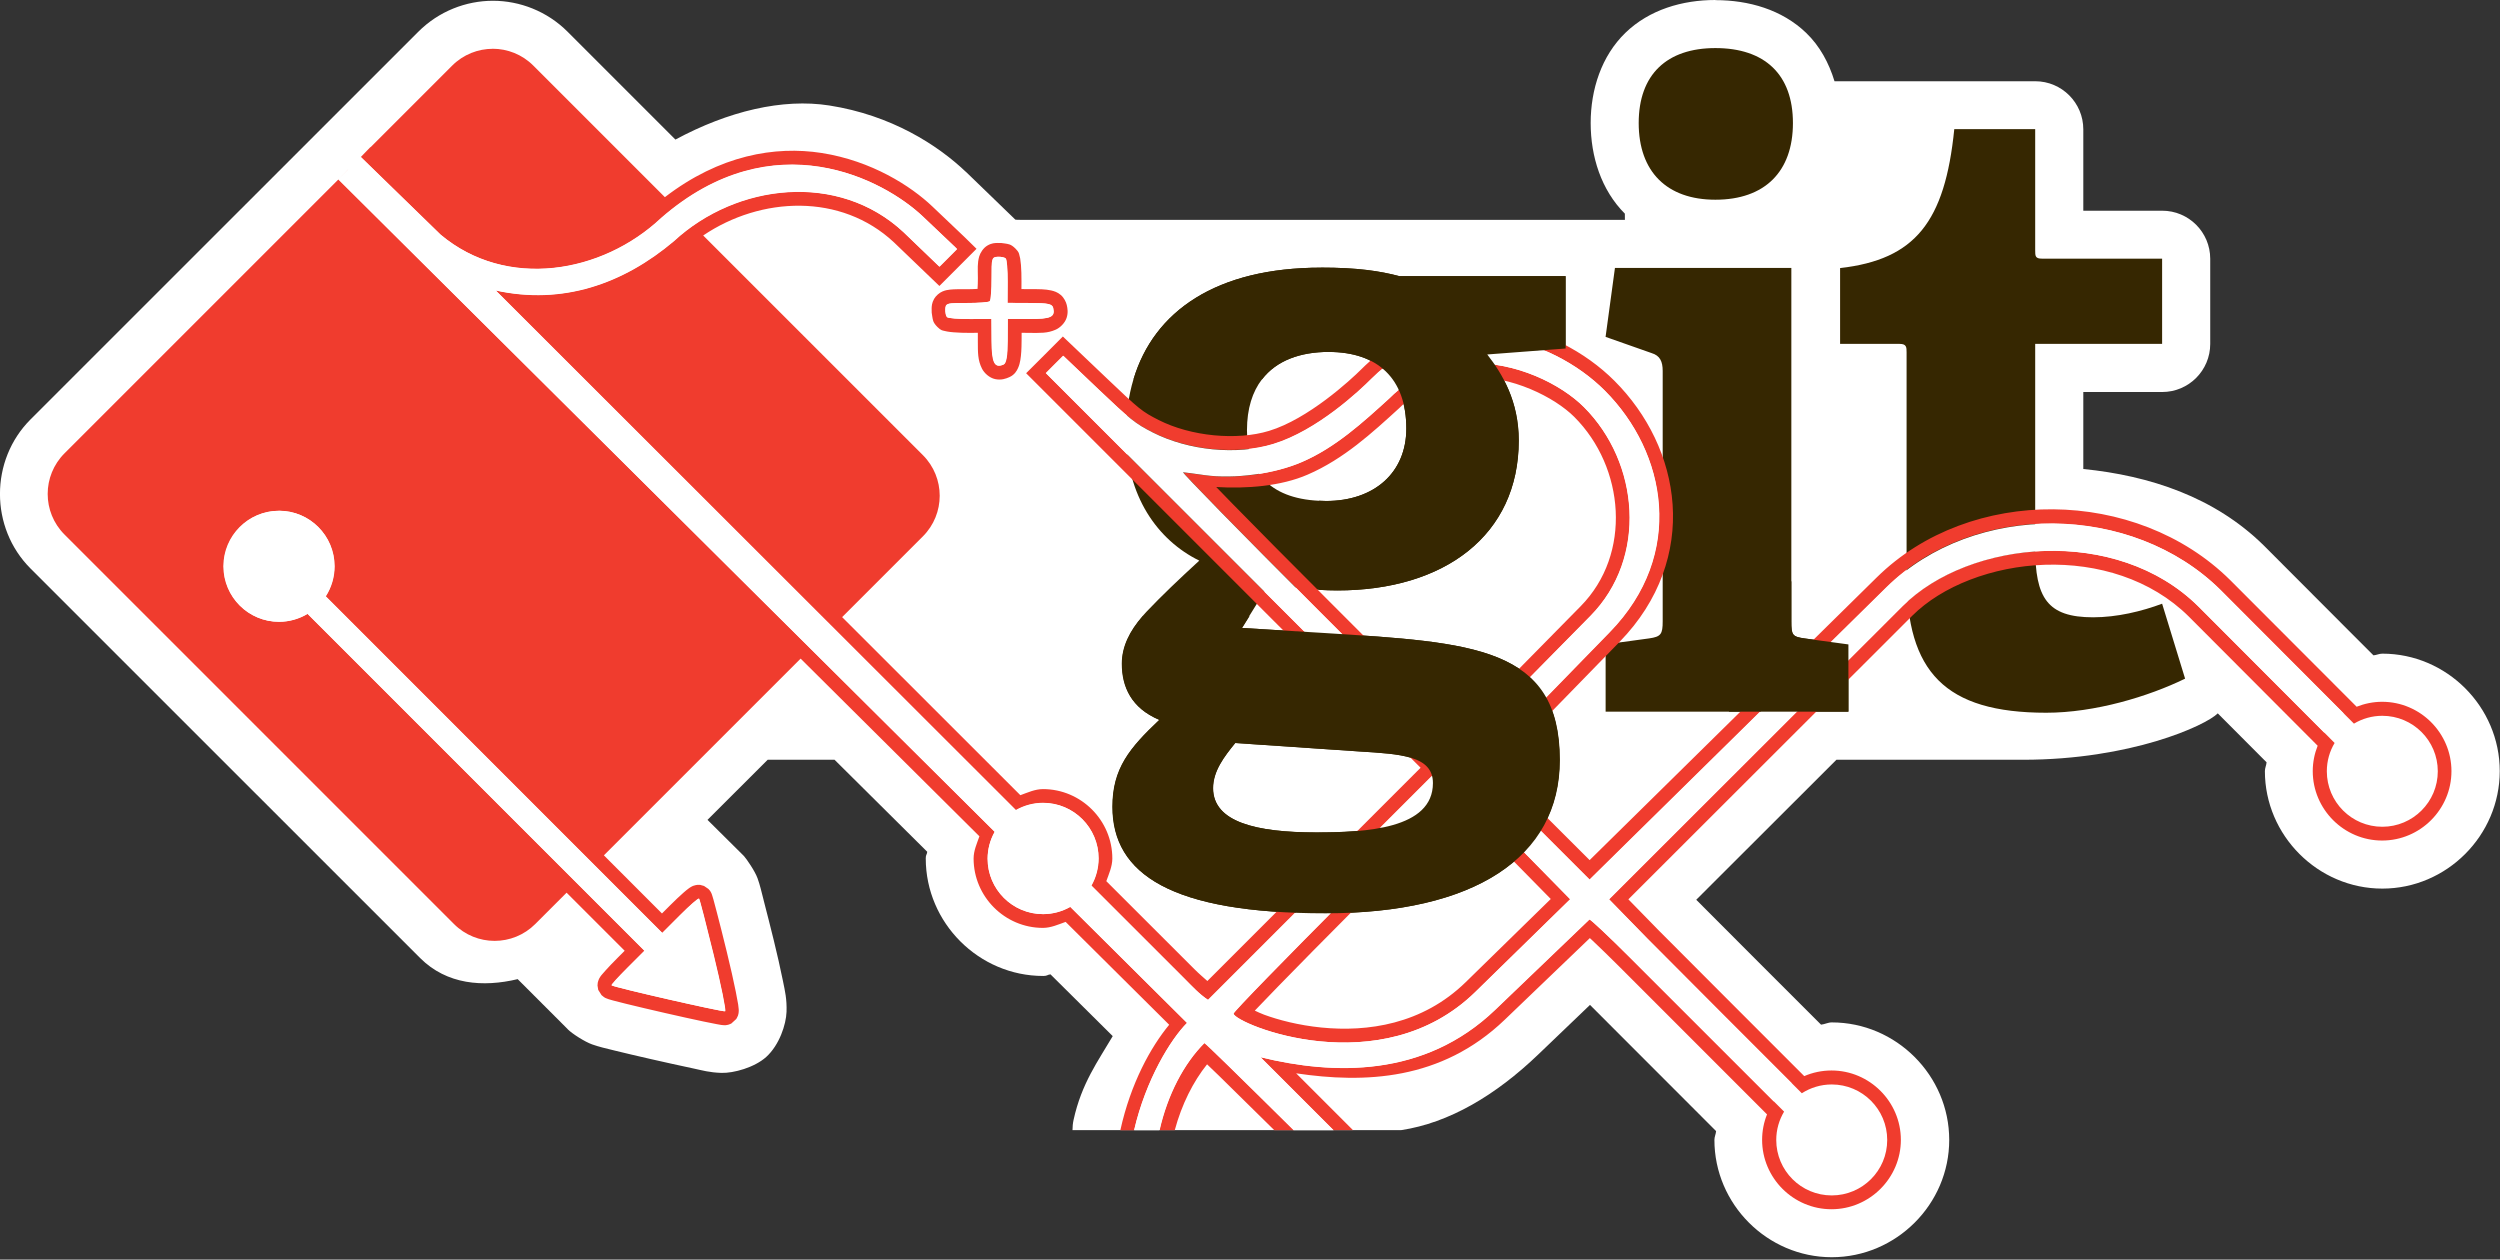<svg version="1.1" viewBox="0 0 52 26.2" xmlns="http://www.w3.org/2000/svg">
    <rect x="0" y="0" width="52" height="26.2" fill="#333333" stroke="none"/>
    <!--
        Git Logo (c) Software Freedom Conservancy
        Chaotic Branch Pattern (c) Scott Chacon
        Idea & SVG (c) justJanne
    -->
    <defs>
        <linearGradient id="white"><stop stop-color="#ffffff"/></linearGradient>
        <linearGradient id="gitBrown"><stop stop-color="#362701"/></linearGradient>
        <linearGradient id="gitOrange"><stop stop-color="#f03c2e"/></linearGradient>
    </defs>
    <path fill="url(#white)"
        d="m35.68 0c-0.686 0-1.373 0.2-1.871 0.682-0.498 0.482-0.723 1.179-0.723 1.877 1e-6 0.698 0.22 1.394 0.711 1.885l1e-3 0.129h-12.56c-0.149 0-0.142-0.012-0.116-0.002-0.009-0.009-0.004-0.004-0.028-0.027l-1.004-0.971c-0.002-0.001-0.004-0.003-0.006-0.004-0.588-0.558-1.548-1.174-2.834-1.375-0.971-0.152-2.099 0.116-3.201 0.709l-2.244-2.244c-0.425-0.425-0.993-0.643-1.552-0.643-0.56 0-1.126 0.218-1.551 0.643l-8.065 8.063c-0.85 0.849-0.85 2.256 0 3.105l8.102 8.1c0.555 0.555 1.311 0.611 2.029 0.439 0.468 0.47 1.041 1.041 1.041 1.041v0.002c0.092 0.092 0.355 0.261 0.509 0.315 0.154 0.054 0.271 0.079 0.473 0.129 0.394 0.097 1.052 0.248 1.641 0.373 0.178 0.038 0.323 0.082 0.574 0.09 0.251 0.008 0.689-0.112 0.932-0.332 0.272-0.247 0.413-0.673 0.422-0.938 0.009-0.264-0.033-0.436-0.07-0.619v-0.002c-0.119-0.587-0.265-1.152-0.406-1.7v-0.002c-0.053-0.203-0.072-0.301-0.127-0.455-0.055-0.154-0.236-0.411-0.275-0.453-0.006-0.007-0.012-0.013-0.018-0.02-3.7e-5 -3.8e-5 -0.401-0.397-0.748-0.742l1.252-1.25h1.391l1.928 1.914c-0.007 0.063-0.031 0.059-0.031 0.133-3e-6 0.001-3e-6 0.003 0 0.004v0.002c-2.65e-4 1.339 1.104 2.444 2.443 2.444h0.002c0.001 2e-6 0.002 2e-6 0.004 0 0.079-3.89e-4 0.077-0.025 0.145-0.034l1.295 1.285c-0.306 0.521-0.647 0.981-0.814 1.74-0.016 0.072-0.023 0.145-0.023 0.216h6.824l0.01-3.4e-5c0.997-0.15 1.967-0.723 2.856-1.576l1.074-1.029 2.623 2.625c-5e-3 0.063-0.035 0.118-0.035 0.182-2.63e-4 1.339 1.102 2.441 2.441 2.441 1.339-8.1e-5 2.444-1.102 2.443-2.441-8.1e-5 -1.339-1.104-2.443-2.443-2.443-0.079 5e-6 -0.145 0.039-0.223 0.047-0.867-0.868-1.734-1.731-2.596-2.598l2.916-2.912h3.879c2.242 0 3.796-0.709 4.053-0.965l1.015 1.018c-0.005 0.064-0.035 0.118-0.035 0.183 8.1e-5 1.339 1.104 2.444 2.443 2.444 1.339-8.1e-5 2.442-1.106 2.442-2.444 2.63e-4 -1.338-1.103-2.443-2.442-2.443-0.066 4e-6 -0.121 0.03-0.185 0.035l-0.517-0.517-1.75-1.754-0.002-0.002c-0.001-0.001-0.002-0.003-0.004-0.004-1.03-1.019-2.385-1.46-3.762-1.599v-1.601h1.64c0.552 1.961e-4 1-0.448 1-1v-1.771c2.52e-4 -0.553-0.448-1.001-1-1h-1.64v-1.693c-8.9e-5 -0.552-0.448-1-1-1h-4.175c-0.116-0.379-0.303-0.731-0.592-1.008-0.502-0.482-1.193-0.679-1.885-0.679z"/>
    <path fill="url(#gitBrown)"
        d="m35.68 1c-1.01 0-1.595 0.55-1.595 1.559 0 1.011 0.585 1.595 1.595 1.595 1.028 0 1.613-0.584 1.613-1.595 0-1.009-0.585-1.559-1.613-1.559zm4.969 1.687c-0.195 1.931-0.814 2.711-2.375 2.889v1.577h1.24c0.142 0 0.143 0.07 0.143 0.177v4.642c0 2.003 0.797 2.853 2.905 2.853 1.011 0 2.126-0.337 2.888-0.709l-0.478-1.559c-0.425 0.159-0.938 0.283-1.435 0.283-0.957 0-1.205-0.407-1.205-1.453v-4.234h2.64v-1.773h-2.498c-0.141 0-0.142-0.053-0.142-0.177v-2.517h-1.684zm-13.17 2.88c-2.182 0-3.479 0.907-3.903 2.323-0.103 0.343-0.154 0.716-0.154 1.113 0 1.311 0.656 2.233 1.523 2.658-0.425 0.39-0.779 0.727-1.098 1.063-0.028 0.03-0.054 0.06-0.081 0.09-0.271 0.31-0.433 0.636-0.433 0.991 0 0.479 0.194 0.922 0.779 1.168-0.62 0.586-0.975 1.01-0.975 1.808 0 1.4 1.223 2.215 4.429 2.215 3.083 0 4.873-1.151 4.873-3.189 0-2.355-1.807-2.445-4.873-2.64l-1.736-0.106 0.154-0.247 0.43-0.693c0.245 0.068 0.606 0.125 1.018 0.148 0.124 0.007 0.252 0.012 0.383 0.012 2.232 0 3.774-1.152 3.774-3.118 0-0.815-0.338-1.382-0.656-1.79l1.63-0.124v-1.505h-3.456c-0.408-0.107-0.869-0.178-1.63-0.178zm6.112 0.005-0.195 1.435 0.957 0.337c0.177 0.053 0.231 0.177 0.231 0.372v5.208c0 0.267-0.036 0.32-0.284 0.355l-0.903 0.123v1.4h2.565 2.485v-1.399l-0.903-0.123c-0.267-0.036-0.284-0.071-0.284-0.355v-0.835-6.517h-3.668zm-5.953 1.749c1.01 0 1.613 0.549 1.613 1.594 0 0.922-0.674 1.506-1.666 1.506-0.053 0-0.102-0.003-0.152-0.005-1.058-0.051-1.496-0.637-1.496-1.465 0-0.455 0.115-0.804 0.312-1.061 0.302-0.393 0.799-0.57 1.388-0.57zm-1.948 8.133 2.586 0.176c0.851 0.053 1.524 0.088 1.524 0.657 0 0.955-1.399 1.027-2.428 1.027-1.24 0-2.143-0.213-2.143-0.921 0-0.355 0.23-0.655 0.46-0.938z"/>
    <path fill="url(#gitOrange)"
        d="m10.25 1.015c-0.306 0-0.612 0.117-0.845 0.35l-1.698 1.698-0.003-0.003-0.198 0.205-0.002 0.002 1.658 1.612c1.37 1.149 3.357 0.813 4.589-0.347 2.337-2.035 4.64-0.793 5.444-0.029l0.668 0.634 0.04 0.04-0.183 0.184-0.183 0.183-0.743-0.714c-1.357-1.269-3.479-1.02-4.779 0.181-1.057 0.893-2.321 1.332-3.707 1.028l10.82 10.81c0.172-0.098 0.367-0.15 0.565-0.151 0.637 3.8e-5 1.154 0.517 1.154 1.154-8.08e-4 0.198-0.053 0.393-0.15 0.565l1.94 1.939c0.155 0.155 0.303 0.319 0.488 0.44l2.416-2.416 2.416-2.416-8.205-8.205 0.18-0.181 0.181-0.18 0.729 0.694c0.658 0.626 0.767 0.714 1.127 0.897 0.748 0.38 1.749 0.477 2.511 0.245 0.916-0.279 1.797-1.11 2.043-1.357 1.526-1.526 3.737-0.872 4.852 0.244 1.289 1.289 1.679 3.407 0.106 5.022l-2.749 2.822 2.329 2.329 6.179-6.083c1.816-1.788 5.107-1.76 6.944 0.058l2.564 2.57c-0.159 0.106-0.295 0.243-0.402 0.402l-2.617-2.623c-0.855-0.85-2.05-1.197-3.204-1.161-1.154 0.037-2.265 0.457-2.954 1.146l-6.106 6.1 0.791 0.811c1.001 1.008 2.007 2.011 3.011 3.016-0.146 0.103-0.272 0.231-0.372 0.38l-3.007-3.006c-0.43-0.43-0.804-0.781-0.831-0.781l-1.959 1.878c-1.478 1.417-3.369 1.358-4.883 0.987l1.519 1.519h0.408l-1.182-1.182c1.418 0.211 3.018 0.153 4.339-1.115l1.77-1.698c0.021 0.019 0.032 0.029 0.055 0.051 0.147 0.139 0.347 0.332 0.56 0.545l3.07 3.071c-0.066 0.164-0.102 0.343-0.102 0.53-1.56e-4 0.793 0.649 1.443 1.443 1.443 0.793-4.8e-5 1.443-0.649 1.443-1.443-4.8e-5 -0.793-0.649-1.443-1.443-1.443-0.201 1.2e-5 -0.393 0.042-0.567 0.117-1.022-1.024-2.046-2.044-3.065-3.069l-0.002-0.003-0.591-0.605 5.904-5.898c0.621-0.62 1.671-1.027 2.761-1.061 1.089-0.035 2.204 0.295 2.992 1.077l2.68 2.687c-0.065 0.164-0.102 0.342-0.102 0.529 4.8e-5 0.793 0.649 1.443 1.443 1.443 0.793-4.8e-5 1.442-0.649 1.442-1.443 1.56e-4 -0.793-0.648-1.443-1.442-1.443-0.187 1.1e-5 -0.366 0.038-0.53 0.103l-0.879-0.88-1.75-1.753-1e-3 -1e-3c-1.958-1.938-5.407-1.97-7.349-0.059l-5.975 5.883-0.963-0.961-0.962-0.963 2.55-2.618c0.839-0.861 1.168-1.885 1.101-2.854-0.067-0.97-0.52-1.883-1.21-2.573-0.605-0.605-1.485-1.073-2.439-1.195-0.955-0.121-1.994 0.124-2.822 0.951-0.233 0.233-1.11 1.038-1.923 1.285-0.673 0.205-1.624 0.115-2.297-0.226-0.348-0.177-0.403-0.224-1.059-0.849l-0.933-0.888-0.379 0.38-0.385 0.384 4.307 4.307 3.898 3.899-4.435 4.436c-0.088-0.079-0.171-0.148-0.271-0.248l-1.831-1.829c0.055-0.154 0.124-0.305 0.125-0.47v-0.002c-4.9e-5 -0.793-0.649-1.443-1.443-1.443h-1e-3c-0.164 8.66e-4 -0.315 0.071-0.469 0.127l-3.707-3.704 1.679-1.679c0.467-0.467 0.467-1.224 0-1.691l-4.569-4.568c1.2-0.812 2.868-0.886 3.968 0.143l0.945 0.907 0.383-0.383 0.389-0.39-0.25-0.245-0.67-0.637c-0.445-0.423-1.26-0.948-2.301-1.111-0.965-0.151-2.121 0.042-3.261 0.919l-2.737-2.737c-0.233-0.233-0.539-0.35-0.845-0.35zm-3.009 2.513-0.203 0.205 0.204-0.204v-5.167e-4zm-0.203 0.205-0.056 0.056-5.64 5.64c-0.467 0.467-0.467 1.224 0 1.69l8.101 8.101c0.467 0.467 1.223 0.467 1.69 0l0.652-0.652 1.208 1.208-0.147 0.147c-0.099 0.099-0.187 0.191-0.252 0.264-0.033 0.036-0.06 0.066-0.084 0.096-0.012 0.015-0.022 0.028-0.037 0.054-0.008 0.013-0.018 0.027-0.03 0.067-0.003 0.01-7e-3 0.022-0.01 0.037-0.003 0.015-0.005 0.057-0.005 0.057 4e-6 4.07e-4 0.015 0.092 0.015 0.092 8e-5 2.03e-4 0.069 0.109 0.069 0.109 2.03e-4 2.04e-4 0.04 0.034 0.052 0.042 0.012 0.007 0.02 0.013 0.027 0.016 0.014 0.007 0.023 0.009 0.03 0.012 0.016 0.006 0.027 0.011 0.04 0.015 0.026 0.008 0.055 0.016 0.09 0.026 0.07 0.019 0.164 0.042 0.275 0.07 0.222 0.055 0.514 0.123 0.805 0.19 0.291 0.067 0.582 0.131 0.805 0.178 0.111 0.024 0.204 0.042 0.275 0.055 0.035 0.007 0.065 0.012 0.091 0.016 0.013 0.002 0.025 0.003 0.043 0.004 9e-3 6.35e-4 0.02 0.002 0.038 0.002 0.009-4.07e-4 0.02-0.002 0.038-0.005 0.009-0.002 0.035-0.008 0.035-0.008 2.04e-4 -6.3e-5 0.052-0.021 0.054-0.022 4.07e-4 -1.91e-4 0.104-0.094 0.104-0.095 2.04e-4 -4.06e-4 0.029-0.051 0.035-0.069 0.012-0.036 0.013-0.056 0.015-0.072 3e-3 -0.032 0.002-0.048 5.17e-4 -0.064-2e-3 -0.033-0.006-0.062-0.011-0.097-0.011-0.07-0.028-0.159-0.05-0.268-0.044-0.218-0.109-0.51-0.187-0.828-0.077-0.317-0.151-0.607-0.207-0.822-0.028-0.107-0.051-0.196-0.069-0.26-9e-3 -0.032-0.017-0.058-0.024-0.08-0.004-0.011-0.006-0.02-0.011-0.034-0.003-0.007-0.005-0.015-0.011-0.027-0.003-0.006-0.007-0.014-0.014-0.026-0.004-6e-3 -0.014-0.022-0.014-0.022-1.2e-4 -1.67e-4 -0.031-0.036-0.032-0.036-2.02e-4 -2.02e-4 -0.091-0.062-0.091-0.062-2.04e-4 -1.2e-4 -0.082-0.023-0.082-0.023-4.07e-4 -3.9e-5 -0.043-0.001-0.059 0s-0.028 0.004-0.039 0.007c-0.044 0.01-0.062 0.02-0.077 0.028-0.031 0.016-0.046 0.028-0.063 0.04-0.034 0.025-0.068 0.052-0.107 0.087-0.079 0.069-0.177 0.162-0.282 0.267l-0.166 0.166-1.208-1.209 4.092-4.092 3.719 3.696c-0.053 0.151-0.121 0.299-0.121 0.461v1e-3c-1.57e-4 0.793 0.649 1.443 1.442 1.443h0.002c0.165-8.08e-4 0.316-0.07 0.47-0.125l2.154 2.14c-0.379 0.458-0.801 1.214-1.016 2.194h0.285c0.244-1.055 0.764-1.897 1.101-2.233l-2.429-2.414c-0.172 0.098-0.367 0.15-0.565 0.151-0.637-3.9e-5 -1.155-0.517-1.154-1.154 1e-3 -0.196 0.052-0.388 0.148-0.558zm13.7 1.321c-0.041 0.002-0.106-2.528e-4 -0.196 0.051-0.091 0.051-0.154 0.158-0.175 0.23-0.04 0.145-0.028 0.246-0.027 0.454 4.08e-4 0.084-0.003 0.152-0.007 0.22-0.067 0.003-0.136 0.007-0.219 0.007-0.156-8.137e-4 -0.258-0.002-0.354 0.008-0.048 0.005-0.097 0.013-0.158 0.039-0.061 0.026-0.134 0.086-0.173 0.154-0.049 0.088-0.049 0.155-0.051 0.196-0.003 0.062 0.002 0.119 0.014 0.176 0.012 0.057 6e-3 0.112 0.106 0.212 0.077 0.077 0.109 0.072 0.136 0.08 0.027 0.008 0.048 0.012 0.069 0.015 0.042 0.008 0.084 0.012 0.134 0.016 0.099 0.008 0.221 0.013 0.349 0.012l0.153-0.002v0.168c0.001 0.242-0.004 0.398 0.086 0.577 0.045 0.09 0.153 0.194 0.277 0.219 0.124 0.025 0.217-0.008 0.292-0.041 0.108-0.048 0.155-0.13 0.181-0.189 0.027-0.059 0.038-0.11 0.048-0.165 0.019-0.111 0.025-0.238 0.026-0.402l1e-3 -0.167 0.154 0.002c0.235 0.001 0.382 0.011 0.557-0.068 0.087-0.039 0.188-0.134 0.224-0.243 0.036-0.109 0.02-0.197 0.004-0.269-0.014-0.06-0.056-0.15-0.124-0.208-0.068-0.059-0.14-0.081-0.202-0.095-0.123-0.027-0.244-0.027-0.442-0.027l-0.175-0.001 1e-3 -0.152c6.34e-4 -0.129-0.003-0.251-0.011-0.35-4e-3 -0.049-0.009-0.093-0.016-0.135-0.004-0.021-0.009-0.042-0.017-0.069-0.008-0.027-0.003-0.058-0.08-0.135-0.1-0.1-0.153-0.094-0.211-0.106-0.054-0.011-0.108-0.014-0.165-0.012-0.004 1.265e-4 -0.007-0.001-0.01-0.001-3.87e-4 1.98e-5 -6.42e-4 -2.04e-5 -1e-3 0zm0.015 0.288c0.07-0.004 0.146 0.012 0.169 0.035 0.023 0.023 0.04 0.24 0.039 0.483l-0.002 0.441 0.464 0.002c0.388 0.002 0.467 0.019 0.487 0.106 0.042 0.186-0.052 0.228-0.503 0.226l-0.443-0.002-0.002 0.456c-0.001 0.312-0.028 0.468-0.084 0.493-0.187 0.083-0.246-0.034-0.248-0.492l-0.003-0.456-0.441 0.002c-0.243 0.001-0.46-0.016-0.483-0.039-0.023-0.023-0.039-0.098-0.035-0.169 0.001-0.03 0.004-0.052 0.014-0.07 0.029-0.052 0.122-0.056 0.432-0.055 0.242 0.001 0.458-0.016 0.479-0.037 0.022-0.022 0.038-0.237 0.037-0.478-0.002-0.413 0.006-0.44 0.125-0.446zm9.813 2.215c-0.579 0.023-1.165 0.229-1.664 0.728-0.554 0.505-1.123 1.024-1.817 1.324-0.574 0.25-1.409 0.363-2.029 0.275-0.207-0.029-0.406-0.056-0.442-0.059-0.036-0.003 1.236 1.296 2.827 2.887l2.892 2.892 2.751-2.791c1.191-1.209 1.02-3.19-0.135-4.344-0.477-0.477-1.419-0.949-2.384-0.911zm0.011 0.288h5.17e-4c0.863-0.034 1.758 0.417 2.168 0.827 1.048 1.048 1.204 2.85 0.133 3.937l-2.546 2.585-2.686-2.688c-0.795-0.795-1.511-1.516-2.022-2.039-0.14-0.143-0.22-0.227-0.327-0.337 0.632 0.038 1.346-0.016 1.902-0.258 0.752-0.325 1.343-0.871 1.896-1.375l0.006-0.005 0.005-0.005c0.446-0.447 0.953-0.624 1.471-0.644zm-24.77 2.78c0.637 9e-6 1.154 0.517 1.154 1.154 1.08e-5 0.222-0.064 0.439-0.183 0.625l7.001 7.003 0.37-0.37c0.203-0.203 0.381-0.357 0.394-0.345 0.013 0.013 0.15 0.541 0.304 1.173 0.154 0.631 0.261 1.158 0.238 1.17-0.039 0.021-2.322-0.501-2.36-0.539-0.01-0.01 0.141-0.175 0.334-0.368l0.351-0.351-7.009-7.009c-0.179 0.108-0.384 0.166-0.593 0.166-0.637 4.93e-4 -1.154-0.517-1.154-1.154 1.089e-4 -0.596 0.485-1.154 1.154-1.154zm43.75 4.55c0.481 2.9e-5 0.865 0.384 0.865 0.866-2.9e-5 0.481-0.383 0.866-0.865 0.866-0.481-3e-5 -0.866-0.384-0.866-0.866-9.5e-5 -0.481 0.384-0.866 0.866-0.866zm-19.22 1.213c-0.04 0-1.213 1.158-2.375 2.324-1.161 1.166-2.311 2.34-2.303 2.373 0.055 0.218 3.067 1.468 5.032-0.453l1.972-1.928-1.138-1.159c-0.626-0.637-1.161-1.158-1.189-1.158zm0 0.385c0.052 0.049 0.098 0.092 0.169 0.161 0.213 0.208 0.503 0.497 0.815 0.814l0.935 0.951-1.766 1.727c-0.907 0.887-2.052 1.041-3.003 0.947-0.475-0.047-0.897-0.158-1.195-0.268-0.084-0.031-0.13-0.056-0.192-0.084 0.121-0.128 0.279-0.292 0.478-0.496 0.43-0.442 1.008-1.027 1.588-1.609 0.58-0.583 1.163-1.163 1.605-1.597 0.221-0.217 0.408-0.397 0.539-0.522 0.011-0.011 0.016-0.014 0.026-0.024zm-5.282 4.921c-0.429 0.429-0.767 1.077-0.934 1.814h0.314c0.144-0.536 0.384-1.011 0.672-1.37 0.074 0.071 0.142 0.135 0.251 0.241 0.27 0.263 0.691 0.679 1.147 1.129h0.411c-1.147-1.135-1.851-1.823-1.86-1.814zm13.05 1.15c0.481 2.9e-5 0.866 0.384 0.866 0.866 9.5e-5 0.481-0.384 0.866-0.866 0.866-0.481-2.9e-5 -0.866-0.384-0.866-0.866 2.9e-5 -0.481 0.385-0.866 0.866-0.866z"/>
    <path fill="url(#white)"
        d="m7.507 3.266-0.466 0.466 13.65 13.57c-0.096 0.171-0.146 0.362-0.147 0.558-1.26e-4 0.637 0.517 1.154 1.154 1.154 0.198-9.82e-4 0.393-0.053 0.565-0.151l2.429 2.414c-0.336 0.336-0.856 1.179-1.101 2.233h0.523c0.167-0.737 0.505-1.386 0.934-1.814 0.009-0.009 0.714 0.679 1.86 1.814l0.832-1.53e-4 -1.519-1.519c1.515 0.371 3.405 0.43 4.883-0.987l1.959-1.878c0.027 4.04e-4 0.401 0.352 0.831 0.781l3.215 3.215c-0.103 0.173-0.163 0.374-0.163 0.589-1.25e-4 0.637 0.516 1.154 1.154 1.154 0.637-3.9e-5 1.155-0.516 1.154-1.154-3.9e-5 -0.637-0.517-1.154-1.154-1.154-0.229 1.4e-5 -0.443 0.068-0.622 0.183-1.072-1.074-2.147-2.145-3.216-3.222l-0.791-0.811 6.106-6.1c0.689-0.688 1.801-1.109 2.954-1.146 1.154-0.037 2.349 0.311 3.204 1.161l2.825 2.832c-0.103 0.172-0.162 0.374-0.162 0.589 3.8e-5 0.637 0.516 1.154 1.154 1.154 0.637-3.9e-5 1.154-0.517 1.154-1.154 1.25e-4 -0.637-0.516-1.154-1.154-1.154-0.216 1.3e-5 -0.417 0.06-0.59 0.163l-2.772-2.778c-1.837-1.818-5.127-1.846-6.944-0.058l-6.179 6.083-2.329-2.329 2.749-2.822c1.573-1.615 1.184-3.732-0.106-5.022-1.116-1.116-3.326-1.77-4.852-0.244-0.247 0.247-1.127 1.078-2.043 1.357-0.762 0.232-1.764 0.135-2.511-0.245-0.36-0.183-0.469-0.271-1.127-0.897l-0.729-0.694-0.181 0.18-0.18 0.181 8.205 8.205-4.832 4.832c-0.185-0.121-0.332-0.285-0.488-0.44l-1.94-1.939c0.098-0.172 0.149-0.367 0.15-0.565-3.9e-5 -0.637-0.517-1.154-1.154-1.154-0.198 1e-3 -0.393 0.053-0.565 0.151l-10.82-10.81c1.385 0.305 2.65-0.134 3.707-1.028 1.3-1.201 3.422-1.45 4.779-0.181l0.743 0.714 0.183-0.183 0.183-0.184-0.04-0.04-0.668-0.634c-0.804-0.764-3.107-2.006-5.444 0.029-1.232 1.159-3.219 1.496-4.589 0.347zm13.24 2.075c-0.119 0.006-0.127 0.033-0.125 0.446 0.001 0.242-0.015 0.457-0.037 0.478-0.022 0.022-0.237 0.038-0.479 0.037-0.31-0.002-0.403 0.002-0.432 0.055-0.01 0.017-0.013 0.04-0.014 0.07-0.004 0.07 0.012 0.145 0.035 0.169 0.023 0.023 0.24 0.041 0.483 0.039l0.441-0.002 0.003 0.456c0.002 0.459 0.061 0.576 0.248 0.492 0.056-0.025 0.083-0.181 0.084-0.493l0.003-0.456 0.443 0.002c0.451 0.002 0.545-0.04 0.503-0.226-0.02-0.088-0.099-0.105-0.487-0.106l-0.464-0.002 0.003-0.441c0.001-0.243-0.017-0.46-0.04-0.483-0.023-0.023-0.099-0.039-0.169-0.035zm9.813 2.215c0.964-0.038 1.907 0.434 2.384 0.911 1.154 1.154 1.326 3.135 0.135 4.344l-2.751 2.791-2.892-2.892c-1.591-1.591-2.863-2.89-2.827-2.887 0.036 0.003 0.234 0.029 0.442 0.059 0.62 0.088 1.455-0.025 2.029-0.275 0.694-0.3 1.263-0.819 1.817-1.324 0.498-0.498 1.085-0.705 1.664-0.728zm-24.76 3.068c-0.637 3.9e-5 -1.154 0.517-1.154 1.154-1.26e-4 0.637 0.516 1.154 1.154 1.154 0.209-6.92e-4 0.414-0.058 0.593-0.166l7.009 7.009-0.351 0.351c-0.193 0.193-0.344 0.358-0.333 0.368 0.038 0.038 2.321 0.56 2.36 0.539 0.023-0.012-0.084-0.539-0.238-1.17-0.154-0.632-0.29-1.159-0.304-1.173-0.013-0.013-0.191 0.141-0.394 0.345l-0.37 0.37-7.001-7.003c0.12-0.186 0.183-0.403 0.183-0.625-3.9e-5 -0.637-0.516-1.154-1.154-1.154zm24.53 5.763h5.17e-4c0.028-3.23e-4 0.562 0.521 1.189 1.158l1.138 1.159-1.972 1.928c-1.965 1.92-4.977 0.67-5.032 0.453-0.008-0.033 1.141-1.207 2.303-2.373 1.161-1.166 2.334-2.324 2.375-2.324z"/>
    <path fill="url(#gitBrown)"
        d="m27.48 5.567c-2.182 0-3.479 0.907-3.903 2.323h2.674c0.302-0.393 0.799-0.57 1.388-0.57 1.01 0 1.613 0.549 1.613 1.594 0 0.922-0.674 1.506-1.666 1.506-0.053 0-0.102-0.003-0.152-0.005v1.854c0.124 0.007 0.252 0.012 0.383 0.012 2.232 0 3.774-1.152 3.774-3.118 0-0.815-0.338-1.382-0.656-1.79l1.63-0.124v-1.505h-3.456c-0.408-0.107-0.869-0.178-1.63-0.178zm8.482 6.522v2.714h2.485v-1.399l-0.903-0.123c-0.267-0.036-0.284-0.071-0.284-0.355v-0.835h-1.298zm-12.19 0.726c-0.271 0.31-0.433 0.636-0.433 0.991 0 0.479 0.194 0.922 0.779 1.168-0.62 0.586-0.975 1.01-0.975 1.808 0 1.4 1.223 2.215 4.429 2.215 3.083 0 4.873-1.151 4.873-3.189 0-2.355-1.807-2.445-4.873-2.64l-1.736-0.106 0.154-0.247h-2.219zm1.923 2.64 2.586 0.176c0.851 0.053 1.524 0.088 1.524 0.657 0 0.955-1.399 1.027-2.428 1.027-1.24 0-2.143-0.213-2.143-0.921 0-0.355 0.23-0.655 0.46-0.938z"/>
</svg>
